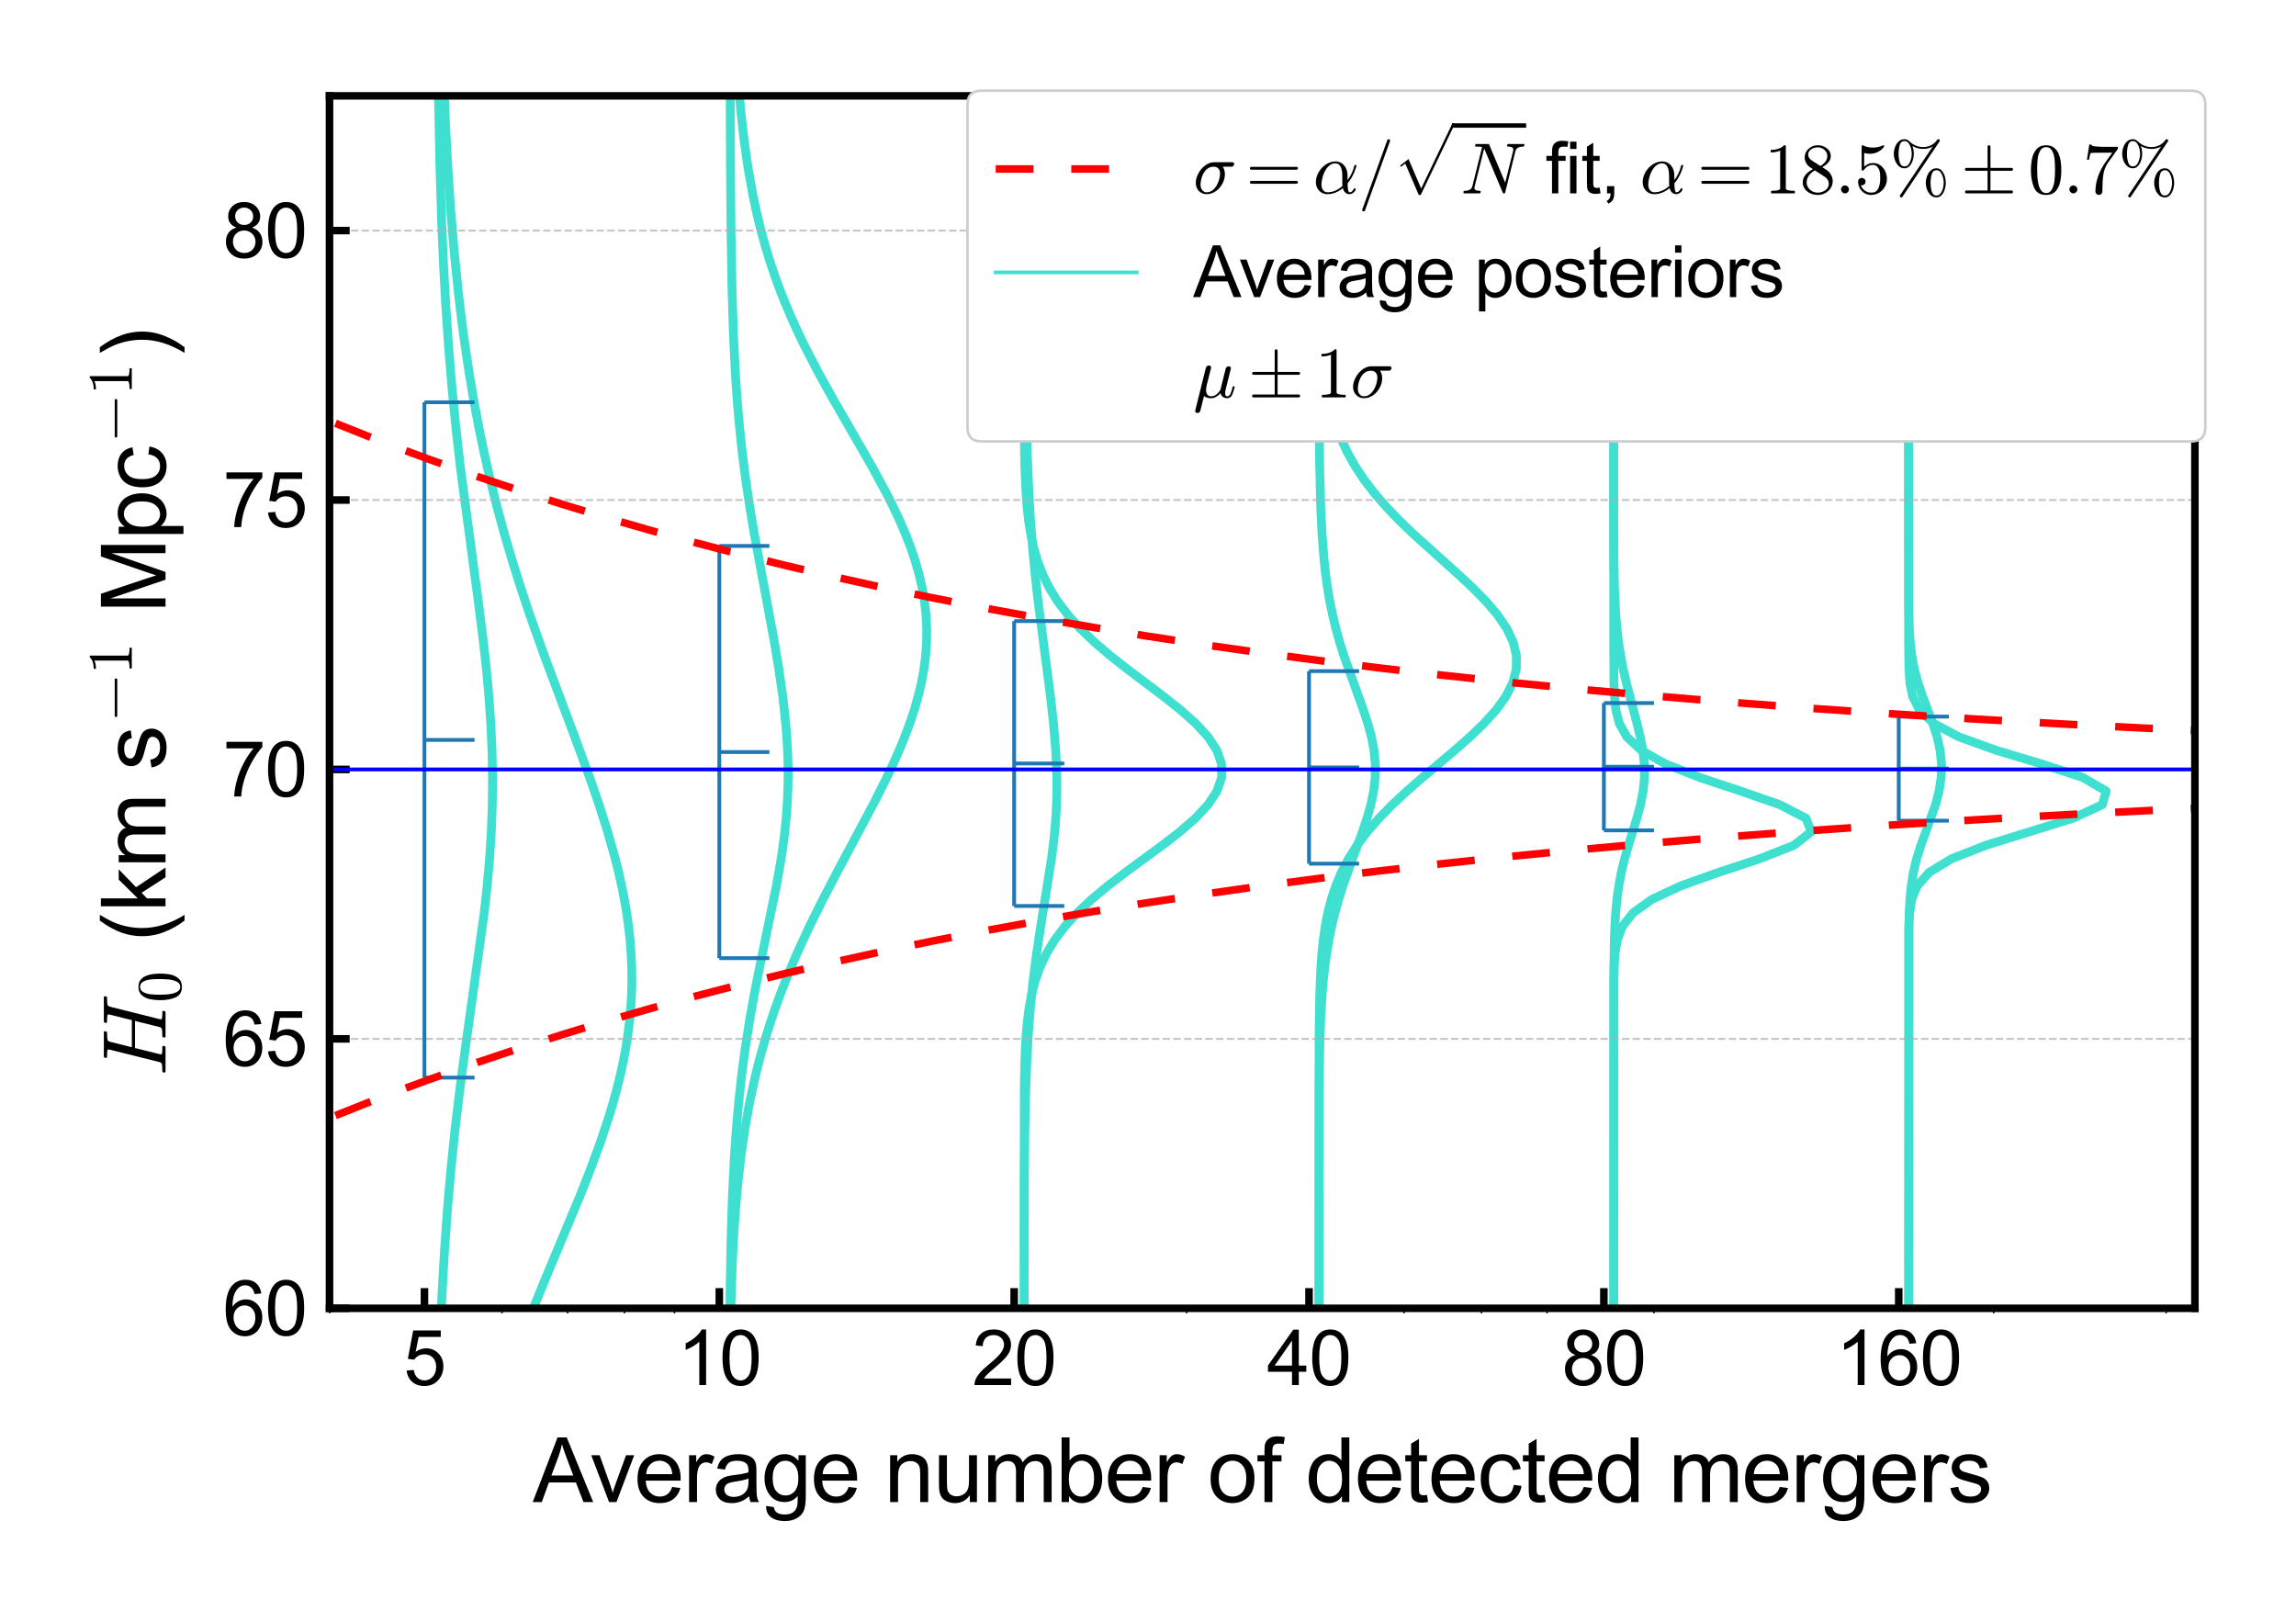 <?xml version="1.0" encoding="utf-8" standalone="no"?>
<!DOCTYPE svg PUBLIC "-//W3C//DTD SVG 1.1//EN"
  "http://www.w3.org/Graphics/SVG/1.1/DTD/svg11.dtd">
<svg xmlns:xlink="http://www.w3.org/1999/xlink" width="911.477pt" height="639.613pt" viewBox="0 0 911.477 639.613" xmlns="http://www.w3.org/2000/svg" version="1.1">
 <defs>
  <style type="text/css">*{stroke-linejoin: round; stroke-linecap: butt}</style>
 </defs>
 <g id="figure_1">
  <g id="patch_1">
   <path d="M 0 639.613 
L 911.477 639.613 
L 911.477 0 
L 0 0 
z
" style="fill: #ffffff"/>
  </g>
  <g id="axes_1">
   <g id="patch_2">
    <path d="M 130.816 519.332 
L 871.346 519.332 
L 871.346 38.052 
L 130.816 38.052 
z
" style="fill: #ffffff"/>
   </g>
   <g id="axes_2">
    <g id="patch_3">
     <path d="M 168.498 519.332 
L 254.763 519.332 
L 254.763 38.052 
L 168.498 38.052 
z
" style="fill: #ffffff"/>
    </g>
    <g id="matplotlib.axis_1"/>
    <g id="matplotlib.axis_2"/>
    <g id="line2d_1">
     <path d="M 179.675 640.613 
L 180.931 631.119 
L 182.573 620.371 
L 184.462 609.622 
L 186.619 598.873 
L 189.063 588.124 
L 191.808 577.375 
L 194.859 566.626 
L 198.217 555.878 
L 201.87 545.129 
L 205.797 534.38 
L 209.963 523.631 
L 216.546 507.508 
L 230.026 475.261 
L 234.279 464.512 
L 238.243 453.764 
L 241.813 443.015 
L 243.421 437.64 
L 244.893 432.266 
L 246.222 426.892 
L 247.396 421.517 
L 248.409 416.143 
L 249.252 410.768 
L 249.92 405.394 
L 250.41 400.019 
L 250.717 394.645 
L 250.842 389.271 
L 250.784 383.896 
L 250.545 378.522 
L 250.128 373.147 
L 249.539 367.773 
L 248.783 362.398 
L 247.868 357.024 
L 246.802 351.65 
L 245.595 346.275 
L 244.256 340.901 
L 241.228 330.152 
L 237.809 319.403 
L 234.095 308.654 
L 228.174 292.531 
L 216.087 260.285 
L 210.36 244.161 
L 206.764 233.412 
L 203.378 222.664 
L 200.219 211.915 
L 197.296 201.166 
L 194.612 190.417 
L 192.164 179.668 
L 189.944 168.919 
L 187.943 158.171 
L 186.147 147.422 
L 184.543 136.673 
L 183.116 125.924 
L 181.851 115.175 
L 180.228 99.052 
L 178.892 82.929 
L 177.803 66.805 
L 176.925 50.682 
L 176.026 29.185 
L 175.385 7.687 
L 175.189 -1 
L 175.189 -1 
" clip-path="url(#p04817483a6)" style="fill: none; stroke: #40e0d0; stroke-width: 3.5; stroke-linecap: square"/>
    </g>
    <g id="line2d_2">
     <path d="M 172.741 640.613 
L 173.131 598.873 
L 173.561 572.001 
L 174.072 550.503 
L 174.797 529.005 
L 175.523 512.882 
L 176.441 496.759 
L 177.583 480.636 
L 178.976 464.512 
L 180.638 448.389 
L 182.568 432.266 
L 184.73 416.143 
L 192.223 362.398 
L 193.403 351.65 
L 194.354 340.901 
L 195.039 330.152 
L 195.434 319.403 
L 195.528 308.654 
L 195.324 297.905 
L 194.836 287.157 
L 194.084 276.408 
L 193.099 265.659 
L 191.919 254.91 
L 189.881 238.787 
L 182.71 185.043 
L 180.901 168.919 
L 179.336 152.796 
L 178.014 136.673 
L 176.922 120.55 
L 176.04 104.426 
L 175.345 88.303 
L 174.66 66.805 
L 174.093 39.933 
L 173.67 7.687 
L 173.585 -1 
L 173.585 -1 
" clip-path="url(#p04817483a6)" style="fill: none; stroke: #40e0d0; stroke-width: 3.5; stroke-linecap: square"/>
    </g>
   </g>
   <g id="axes_3">
    <g id="patch_4">
     <path d="M 285.552 519.332 
L 371.816 519.332 
L 371.816 38.052 
L 285.552 38.052 
z
" style="fill: #ffffff"/>
    </g>
    <g id="matplotlib.axis_3"/>
    <g id="matplotlib.axis_4"/>
    <g id="line2d_3">
     <path d="M 289.476 640.613 
L 289.593 561.252 
L 289.843 534.38 
L 290.16 518.257 
L 290.696 502.133 
L 291.229 491.385 
L 291.945 480.636 
L 292.891 469.887 
L 294.113 459.138 
L 295.661 448.389 
L 297.584 437.64 
L 299.925 426.892 
L 301.266 421.517 
L 302.725 416.143 
L 304.305 410.768 
L 306.009 405.394 
L 307.837 400.019 
L 309.791 394.645 
L 311.868 389.271 
L 316.38 378.522 
L 321.333 367.773 
L 326.662 357.024 
L 332.269 346.275 
L 346.609 319.403 
L 352.019 308.654 
L 354.556 303.28 
L 356.944 297.905 
L 359.159 292.531 
L 361.174 287.157 
L 362.965 281.782 
L 364.51 276.408 
L 365.786 271.033 
L 366.777 265.659 
L 367.466 260.285 
L 367.842 254.91 
L 367.895 249.536 
L 367.623 244.161 
L 367.024 238.787 
L 366.103 233.412 
L 364.87 228.038 
L 363.337 222.664 
L 361.521 217.289 
L 359.444 211.915 
L 357.13 206.54 
L 354.605 201.166 
L 351.9 195.791 
L 346.074 185.043 
L 336.783 168.919 
L 330.582 158.171 
L 324.628 147.422 
L 319.088 136.673 
L 316.512 131.298 
L 314.079 125.924 
L 311.797 120.55 
L 309.669 115.175 
L 307.695 109.801 
L 305.875 104.426 
L 304.206 99.052 
L 302.682 93.678 
L 301.296 88.303 
L 300.042 82.929 
L 298.911 77.554 
L 296.982 66.805 
L 295.439 56.057 
L 294.212 45.308 
L 293.24 34.559 
L 292.471 23.81 
L 291.603 7.687 
L 291.247 -1 
L 291.247 -1 
" clip-path="url(#p64818a1946)" style="fill: none; stroke: #40e0d0; stroke-width: 3.5; stroke-linecap: square"/>
    </g>
    <g id="line2d_4">
     <path d="M 289.497 640.613 
L 289.634 539.754 
L 289.85 512.882 
L 290.237 491.385 
L 290.749 475.261 
L 291.55 459.138 
L 292.293 448.389 
L 293.24 437.64 
L 294.417 426.892 
L 295.842 416.143 
L 297.522 405.394 
L 299.443 394.645 
L 301.563 383.896 
L 308.217 351.65 
L 310.093 340.901 
L 310.884 335.526 
L 311.557 330.152 
L 312.099 324.778 
L 312.501 319.403 
L 312.758 314.029 
L 312.869 308.654 
L 312.834 303.28 
L 312.659 297.905 
L 312.352 292.531 
L 311.922 287.157 
L 310.738 276.408 
L 309.202 265.659 
L 307.408 254.91 
L 304.435 238.787 
L 299.434 211.915 
L 297.636 201.166 
L 296.036 190.417 
L 294.662 179.668 
L 293.522 168.919 
L 292.604 158.171 
L 291.885 147.422 
L 291.113 131.298 
L 290.615 115.175 
L 290.227 93.678 
L 289.991 66.805 
L 289.811 13.061 
L 289.779 -1 
L 289.779 -1 
" clip-path="url(#p64818a1946)" style="fill: none; stroke: #40e0d0; stroke-width: 3.5; stroke-linecap: square"/>
    </g>
   </g>
   <g id="axes_4">
    <g id="patch_5">
     <path d="M 402.605 519.332 
L 488.87 519.332 
L 488.87 38.052 
L 402.605 38.052 
z
" style="fill: #ffffff"/>
    </g>
    <g id="matplotlib.axis_5"/>
    <g id="matplotlib.axis_6"/>
    <g id="line2d_5">
     <path d="M 406.526 640.613 
L 406.637 432.266 
L 406.844 421.517 
L 407.047 416.143 
L 407.363 410.768 
L 407.841 405.394 
L 408.545 400.019 
L 409.555 394.645 
L 410.966 389.271 
L 412.884 383.896 
L 415.418 378.522 
L 418.671 373.147 
L 422.721 367.773 
L 427.612 362.398 
L 433.326 357.024 
L 439.777 351.65 
L 446.797 346.275 
L 461.465 335.526 
L 468.414 330.152 
L 474.586 324.778 
L 479.599 319.403 
L 483.131 314.029 
L 484.949 308.654 
L 484.935 303.28 
L 483.105 297.905 
L 479.596 292.531 
L 474.658 287.157 
L 468.618 281.782 
L 461.847 276.408 
L 447.6 265.659 
L 440.773 260.285 
L 434.474 254.91 
L 428.854 249.536 
L 423.997 244.161 
L 419.918 238.787 
L 416.587 233.412 
L 413.936 228.038 
L 411.879 222.664 
L 410.32 217.289 
L 409.166 211.915 
L 408.329 206.54 
L 407.736 201.166 
L 407.324 195.791 
L 406.856 185.043 
L 406.654 174.294 
L 406.542 152.796 
L 406.526 56.057 
L 406.526 -1 
L 406.526 -1 
" clip-path="url(#p27896c5b4c)" style="fill: none; stroke: #40e0d0; stroke-width: 3.5; stroke-linecap: square"/>
    </g>
    <g id="line2d_6">
     <path d="M 406.526 640.613 
L 406.626 469.887 
L 406.844 448.389 
L 407.214 432.266 
L 407.624 421.517 
L 408.217 410.768 
L 409.041 400.019 
L 410.135 389.271 
L 411.511 378.522 
L 413.135 367.773 
L 417.422 340.901 
L 418.116 335.526 
L 418.694 330.152 
L 419.135 324.778 
L 419.426 319.403 
L 419.562 314.029 
L 419.546 308.654 
L 419.388 303.28 
L 419.101 297.905 
L 418.212 287.157 
L 417.017 276.408 
L 414.924 260.285 
L 412.121 238.787 
L 410.915 228.038 
L 409.905 217.289 
L 409.095 206.54 
L 408.465 195.791 
L 407.781 179.668 
L 407.322 163.545 
L 406.936 142.047 
L 406.684 115.175 
L 406.553 72.18 
L 406.529 -1 
L 406.529 -1 
" clip-path="url(#p27896c5b4c)" style="fill: none; stroke: #40e0d0; stroke-width: 3.5; stroke-linecap: square"/>
    </g>
   </g>
   <g id="axes_5">
    <g id="patch_6">
     <path d="M 519.659 519.332 
L 605.923 519.332 
L 605.923 38.052 
L 519.659 38.052 
z
" style="fill: #ffffff"/>
    </g>
    <g id="matplotlib.axis_7"/>
    <g id="matplotlib.axis_8"/>
    <g id="line2d_7">
     <path d="M 523.58 640.613 
L 523.663 410.768 
L 523.919 394.645 
L 524.374 383.896 
L 524.765 378.522 
L 525.316 373.147 
L 526.078 367.773 
L 527.112 362.398 
L 528.483 357.024 
L 530.264 351.65 
L 532.527 346.275 
L 535.338 340.901 
L 538.75 335.526 
L 542.794 330.152 
L 547.471 324.778 
L 552.742 319.403 
L 558.525 314.029 
L 564.689 308.654 
L 577.418 297.905 
L 583.526 292.531 
L 589.127 287.157 
L 593.971 281.782 
L 597.834 276.408 
L 600.532 271.033 
L 601.941 265.659 
L 602.002 260.285 
L 600.728 254.91 
L 598.2 249.536 
L 594.557 244.161 
L 589.986 238.787 
L 584.706 233.412 
L 578.948 228.038 
L 561.022 211.915 
L 555.446 206.54 
L 550.292 201.166 
L 545.637 195.791 
L 541.524 190.417 
L 537.963 185.043 
L 534.94 179.668 
L 532.422 174.294 
L 530.363 168.919 
L 528.708 163.545 
L 527.401 158.171 
L 526.386 152.796 
L 525.612 147.422 
L 525.03 142.047 
L 524.6 136.673 
L 524.064 125.924 
L 523.797 115.175 
L 523.638 99.052 
L 523.582 61.431 
L 523.58 -1 
L 523.58 -1 
" clip-path="url(#pd2fe4e1a9d)" style="fill: none; stroke: #40e0d0; stroke-width: 3.5; stroke-linecap: square"/>
    </g>
    <g id="line2d_8">
     <path d="M 523.58 640.613 
L 523.68 432.266 
L 523.909 416.143 
L 524.25 405.394 
L 524.864 394.645 
L 525.319 389.271 
L 525.903 383.896 
L 526.637 378.522 
L 527.543 373.147 
L 528.638 367.773 
L 529.933 362.398 
L 531.429 357.024 
L 533.115 351.65 
L 536.923 340.901 
L 540.892 330.152 
L 542.694 324.778 
L 544.213 319.403 
L 545.327 314.029 
L 545.938 308.654 
L 545.989 303.28 
L 545.474 297.905 
L 544.442 292.531 
L 542.987 287.157 
L 541.228 281.782 
L 533.512 260.285 
L 531.829 254.91 
L 530.333 249.536 
L 529.033 244.161 
L 527.929 238.787 
L 527.011 233.412 
L 526.263 228.038 
L 525.664 222.664 
L 524.821 211.915 
L 524.309 201.166 
L 523.896 185.043 
L 523.668 163.545 
L 523.585 125.924 
L 523.58 -1 
L 523.58 -1 
" clip-path="url(#pd2fe4e1a9d)" style="fill: none; stroke: #40e0d0; stroke-width: 3.5; stroke-linecap: square"/>
    </g>
   </g>
   <g id="axes_6">
    <g id="patch_7">
     <path d="M 636.712 519.332 
L 722.977 519.332 
L 722.977 38.052 
L 636.712 38.052 
z
" style="fill: #ffffff"/>
    </g>
    <g id="matplotlib.axis_9"/>
    <g id="matplotlib.axis_10"/>
    <g id="line2d_9">
     <path d="M 640.633 640.613 
L 640.678 389.271 
L 640.791 383.896 
L 641.127 378.522 
L 642.013 373.147 
L 644.072 367.773 
L 648.274 362.398 
L 655.752 357.024 
L 667.248 351.65 
L 682.291 346.275 
L 698.565 340.901 
L 712.175 335.526 
L 719.055 330.152 
L 716.911 324.778 
L 706.449 319.403 
L 691.003 314.029 
L 674.822 308.654 
L 661.216 303.28 
L 651.626 297.905 
L 645.842 292.531 
L 642.824 287.157 
L 641.452 281.782 
L 640.905 276.408 
L 640.713 271.033 
L 640.634 254.91 
L 640.633 -1 
L 640.633 -1 
" clip-path="url(#p705e7dbaef)" style="fill: none; stroke: #40e0d0; stroke-width: 3.5; stroke-linecap: square"/>
    </g>
    <g id="line2d_10">
     <path d="M 640.633 640.613 
L 640.704 383.896 
L 640.88 373.147 
L 641.075 367.773 
L 641.396 362.398 
L 641.897 357.024 
L 642.635 351.65 
L 643.651 346.275 
L 644.95 340.901 
L 646.488 335.526 
L 649.813 324.778 
L 651.253 319.403 
L 652.303 314.029 
L 652.828 308.654 
L 652.776 303.28 
L 652.184 297.905 
L 651.165 292.531 
L 649.865 287.157 
L 645.623 271.033 
L 644.404 265.659 
L 643.37 260.285 
L 642.538 254.91 
L 641.902 249.536 
L 641.441 244.161 
L 640.917 233.412 
L 640.714 222.664 
L 640.637 201.166 
L 640.633 -1 
L 640.633 -1 
" clip-path="url(#p705e7dbaef)" style="fill: none; stroke: #40e0d0; stroke-width: 3.5; stroke-linecap: square"/>
    </g>
   </g>
   <g id="axes_7">
    <g id="patch_8">
     <path d="M 753.766 519.332 
L 840.03 519.332 
L 840.03 38.052 
L 753.766 38.052 
z
" style="fill: #ffffff"/>
    </g>
    <g id="matplotlib.axis_11"/>
    <g id="matplotlib.axis_12"/>
    <g id="line2d_11">
     <path d="M 757.687 640.613 
L 757.797 367.773 
L 758.083 362.398 
L 758.936 357.024 
L 761.114 351.65 
L 765.877 346.275 
L 774.706 340.901 
L 788.405 335.526 
L 823.043 324.778 
L 834.613 319.403 
L 836.109 314.029 
L 826.906 308.654 
L 810.572 303.28 
L 792.659 297.905 
L 777.706 292.531 
L 767.608 287.157 
L 761.945 281.782 
L 759.271 276.408 
L 758.198 271.033 
L 757.83 265.659 
L 757.694 254.91 
L 757.687 152.796 
L 757.687 -1 
L 757.687 -1 
" clip-path="url(#p8c42563852)" style="fill: none; stroke: #40e0d0; stroke-width: 3.5; stroke-linecap: square"/>
    </g>
    <g id="line2d_12">
     <path d="M 757.687 640.613 
L 757.796 367.773 
L 757.938 362.398 
L 758.222 357.024 
L 758.742 351.65 
L 759.603 346.275 
L 760.884 340.901 
L 762.577 335.526 
L 768.4 319.403 
L 769.786 314.029 
L 770.598 308.654 
L 770.752 303.28 
L 770.21 297.905 
L 769.01 292.531 
L 767.288 287.157 
L 763.236 276.408 
L 761.417 271.033 
L 759.975 265.659 
L 758.957 260.285 
L 758.322 254.91 
L 757.97 249.536 
L 757.727 238.787 
L 757.687 211.915 
L 757.687 -1 
L 757.687 -1 
" clip-path="url(#p8c42563852)" style="fill: none; stroke: #40e0d0; stroke-width: 3.5; stroke-linecap: square"/>
    </g>
   </g>
   <g id="matplotlib.axis_13">
    <g id="xtick_1">
     <g id="line2d_13">
      <defs>
       <path id="me0e21f1a70" d="M 0 0 
L 0 -8 
" style="stroke: #000000; stroke-width: 3"/>
      </defs>
      <g>
       <use xlink:href="#me0e21f1a70" x="168.498" y="519.332" style="stroke: #000000; stroke-width: 3"/>
      </g>
     </g>
     <g id="text_1">
      <!-- 5 -->
      <g transform="translate(160.157 549.805) scale(0.3 -0.3)">
       <defs>
        <path id="ArialMT-35" d="M 266 1200 
L 856 1250 
Q 922 819 1161 601 
Q 1400 384 1738 384 
Q 2144 384 2425 690 
Q 2706 997 2706 1503 
Q 2706 1984 2436 2262 
Q 2166 2541 1728 2541 
Q 1456 2541 1237 2417 
Q 1019 2294 894 2097 
L 366 2166 
L 809 4519 
L 3088 4519 
L 3088 3981 
L 1259 3981 
L 1013 2750 
Q 1425 3038 1878 3038 
Q 2478 3038 2890 2622 
Q 3303 2206 3303 1553 
Q 3303 931 2941 478 
Q 2500 -78 1738 -78 
Q 1113 -78 717 272 
Q 322 622 266 1200 
z
" transform="scale(0.016)"/>
       </defs>
       <use xlink:href="#ArialMT-35"/>
      </g>
     </g>
    </g>
    <g id="xtick_2">
     <g id="line2d_14">
      <g>
       <use xlink:href="#me0e21f1a70" x="285.552" y="519.332" style="stroke: #000000; stroke-width: 3"/>
      </g>
     </g>
     <g id="text_2">
      <!-- 10 -->
      <g transform="translate(268.869 549.805) scale(0.3 -0.3)">
       <defs>
        <path id="ArialMT-31" d="M 2384 0 
L 1822 0 
L 1822 3584 
Q 1619 3391 1289 3197 
Q 959 3003 697 2906 
L 697 3450 
Q 1169 3672 1522 3987 
Q 1875 4303 2022 4600 
L 2384 4600 
L 2384 0 
z
" transform="scale(0.016)"/>
        <path id="ArialMT-30" d="M 266 2259 
Q 266 3072 433 3567 
Q 600 4063 929 4331 
Q 1259 4600 1759 4600 
Q 2128 4600 2406 4451 
Q 2684 4303 2865 4023 
Q 3047 3744 3150 3342 
Q 3253 2941 3253 2259 
Q 3253 1453 3087 958 
Q 2922 463 2592 192 
Q 2263 -78 1759 -78 
Q 1097 -78 719 397 
Q 266 969 266 2259 
z
M 844 2259 
Q 844 1131 1108 757 
Q 1372 384 1759 384 
Q 2147 384 2411 759 
Q 2675 1134 2675 2259 
Q 2675 3391 2411 3762 
Q 2147 4134 1753 4134 
Q 1366 4134 1134 3806 
Q 844 3388 844 2259 
z
" transform="scale(0.016)"/>
       </defs>
       <use xlink:href="#ArialMT-31"/>
       <use xlink:href="#ArialMT-30" x="55.615"/>
      </g>
     </g>
    </g>
    <g id="xtick_3">
     <g id="line2d_15">
      <g>
       <use xlink:href="#me0e21f1a70" x="402.605" y="519.332" style="stroke: #000000; stroke-width: 3"/>
      </g>
     </g>
     <g id="text_3">
      <!-- 20 -->
      <g transform="translate(385.923 549.805) scale(0.3 -0.3)">
       <defs>
        <path id="ArialMT-32" d="M 3222 541 
L 3222 0 
L 194 0 
Q 188 203 259 391 
Q 375 700 629 1000 
Q 884 1300 1366 1694 
Q 2113 2306 2375 2664 
Q 2638 3022 2638 3341 
Q 2638 3675 2398 3904 
Q 2159 4134 1775 4134 
Q 1369 4134 1125 3890 
Q 881 3647 878 3216 
L 300 3275 
Q 359 3922 746 4261 
Q 1134 4600 1788 4600 
Q 2447 4600 2831 4234 
Q 3216 3869 3216 3328 
Q 3216 3053 3103 2787 
Q 2991 2522 2730 2228 
Q 2469 1934 1863 1422 
Q 1356 997 1212 845 
Q 1069 694 975 541 
L 3222 541 
z
" transform="scale(0.016)"/>
       </defs>
       <use xlink:href="#ArialMT-32"/>
       <use xlink:href="#ArialMT-30" x="55.615"/>
      </g>
     </g>
    </g>
    <g id="xtick_4">
     <g id="line2d_16">
      <g>
       <use xlink:href="#me0e21f1a70" x="519.659" y="519.332" style="stroke: #000000; stroke-width: 3"/>
      </g>
     </g>
     <g id="text_4">
      <!-- 40 -->
      <g transform="translate(502.976 549.805) scale(0.3 -0.3)">
       <defs>
        <path id="ArialMT-34" d="M 2069 0 
L 2069 1097 
L 81 1097 
L 81 1613 
L 2172 4581 
L 2631 4581 
L 2631 1613 
L 3250 1613 
L 3250 1097 
L 2631 1097 
L 2631 0 
L 2069 0 
z
M 2069 1613 
L 2069 3678 
L 634 1613 
L 2069 1613 
z
" transform="scale(0.016)"/>
       </defs>
       <use xlink:href="#ArialMT-34"/>
       <use xlink:href="#ArialMT-30" x="55.615"/>
      </g>
     </g>
    </g>
    <g id="xtick_5">
     <g id="line2d_17">
      <g>
       <use xlink:href="#me0e21f1a70" x="636.712" y="519.332" style="stroke: #000000; stroke-width: 3"/>
      </g>
     </g>
     <g id="text_5">
      <!-- 80 -->
      <g transform="translate(620.029 549.805) scale(0.3 -0.3)">
       <defs>
        <path id="ArialMT-38" d="M 1131 2484 
Q 781 2613 612 2850 
Q 444 3088 444 3419 
Q 444 3919 803 4259 
Q 1163 4600 1759 4600 
Q 2359 4600 2725 4251 
Q 3091 3903 3091 3403 
Q 3091 3084 2923 2848 
Q 2756 2613 2416 2484 
Q 2838 2347 3058 2040 
Q 3278 1734 3278 1309 
Q 3278 722 2862 322 
Q 2447 -78 1769 -78 
Q 1091 -78 675 323 
Q 259 725 259 1325 
Q 259 1772 486 2073 
Q 713 2375 1131 2484 
z
M 1019 3438 
Q 1019 3113 1228 2906 
Q 1438 2700 1772 2700 
Q 2097 2700 2305 2904 
Q 2513 3109 2513 3406 
Q 2513 3716 2298 3927 
Q 2084 4138 1766 4138 
Q 1444 4138 1231 3931 
Q 1019 3725 1019 3438 
z
M 838 1322 
Q 838 1081 952 856 
Q 1066 631 1291 507 
Q 1516 384 1775 384 
Q 2178 384 2440 643 
Q 2703 903 2703 1303 
Q 2703 1709 2433 1975 
Q 2163 2241 1756 2241 
Q 1359 2241 1098 1978 
Q 838 1716 838 1322 
z
" transform="scale(0.016)"/>
       </defs>
       <use xlink:href="#ArialMT-38"/>
       <use xlink:href="#ArialMT-30" x="55.615"/>
      </g>
     </g>
    </g>
    <g id="xtick_6">
     <g id="line2d_18">
      <g>
       <use xlink:href="#me0e21f1a70" x="753.766" y="519.332" style="stroke: #000000; stroke-width: 3"/>
      </g>
     </g>
     <g id="text_6">
      <!-- 160 -->
      <g transform="translate(728.741 549.805) scale(0.3 -0.3)">
       <defs>
        <path id="ArialMT-36" d="M 3184 3459 
L 2625 3416 
Q 2550 3747 2413 3897 
Q 2184 4138 1850 4138 
Q 1581 4138 1378 3988 
Q 1113 3794 959 3422 
Q 806 3050 800 2363 
Q 1003 2672 1297 2822 
Q 1591 2972 1913 2972 
Q 2475 2972 2870 2558 
Q 3266 2144 3266 1488 
Q 3266 1056 3080 686 
Q 2894 316 2569 119 
Q 2244 -78 1831 -78 
Q 1128 -78 684 439 
Q 241 956 241 2144 
Q 241 3472 731 4075 
Q 1159 4600 1884 4600 
Q 2425 4600 2770 4297 
Q 3116 3994 3184 3459 
z
M 888 1484 
Q 888 1194 1011 928 
Q 1134 663 1356 523 
Q 1578 384 1822 384 
Q 2178 384 2434 671 
Q 2691 959 2691 1453 
Q 2691 1928 2437 2201 
Q 2184 2475 1800 2475 
Q 1419 2475 1153 2201 
Q 888 1928 888 1484 
z
" transform="scale(0.016)"/>
       </defs>
       <use xlink:href="#ArialMT-31"/>
       <use xlink:href="#ArialMT-36" x="55.615"/>
       <use xlink:href="#ArialMT-30" x="111.23"/>
      </g>
     </g>
    </g>
    <g id="xtick_7">
     <g id="line2d_19">
      <defs>
       <path id="m77619923be" d="M 0 0 
L 0 2 
" style="stroke: #000000; stroke-width: 0.6"/>
      </defs>
      <g>
       <use xlink:href="#m77619923be" x="130.816" y="519.332" style="stroke: #000000; stroke-width: 0.6"/>
      </g>
     </g>
    </g>
    <g id="xtick_8">
     <g id="line2d_20">
      <g>
       <use xlink:href="#m77619923be" x="199.288" y="519.332" style="stroke: #000000; stroke-width: 0.6"/>
      </g>
     </g>
    </g>
    <g id="xtick_9">
     <g id="line2d_21">
      <g>
       <use xlink:href="#m77619923be" x="225.319" y="519.332" style="stroke: #000000; stroke-width: 0.6"/>
      </g>
     </g>
    </g>
    <g id="xtick_10">
     <g id="line2d_22">
      <g>
       <use xlink:href="#m77619923be" x="247.869" y="519.332" style="stroke: #000000; stroke-width: 0.6"/>
      </g>
     </g>
    </g>
    <g id="xtick_11">
     <g id="line2d_23">
      <g>
       <use xlink:href="#m77619923be" x="267.759" y="519.332" style="stroke: #000000; stroke-width: 0.6"/>
      </g>
     </g>
    </g>
    <g id="xtick_12">
     <g id="line2d_24">
      <g>
       <use xlink:href="#m77619923be" x="471.077" y="519.332" style="stroke: #000000; stroke-width: 0.6"/>
      </g>
     </g>
    </g>
    <g id="xtick_13">
     <g id="line2d_25">
      <g>
       <use xlink:href="#m77619923be" x="557.342" y="519.332" style="stroke: #000000; stroke-width: 0.6"/>
      </g>
     </g>
    </g>
    <g id="xtick_14">
     <g id="line2d_26">
      <g>
       <use xlink:href="#m77619923be" x="588.131" y="519.332" style="stroke: #000000; stroke-width: 0.6"/>
      </g>
     </g>
    </g>
    <g id="xtick_15">
     <g id="line2d_27">
      <g>
       <use xlink:href="#m77619923be" x="614.162" y="519.332" style="stroke: #000000; stroke-width: 0.6"/>
      </g>
     </g>
    </g>
    <g id="xtick_16">
     <g id="line2d_28">
      <g>
       <use xlink:href="#m77619923be" x="656.603" y="519.332" style="stroke: #000000; stroke-width: 0.6"/>
      </g>
     </g>
    </g>
    <g id="xtick_17">
     <g id="line2d_29">
      <g>
       <use xlink:href="#m77619923be" x="791.448" y="519.332" style="stroke: #000000; stroke-width: 0.6"/>
      </g>
     </g>
    </g>
    <g id="xtick_18">
     <g id="line2d_30">
      <g>
       <use xlink:href="#m77619923be" x="859.92" y="519.332" style="stroke: #000000; stroke-width: 0.6"/>
      </g>
     </g>
    </g>
    <g id="text_7">
     <!-- Average number of detected mergers -->
     <g transform="translate(211.532 596.246) scale(0.35 -0.35)">
      <defs>
       <path id="ArialMT-41" d="M -9 0 
L 1750 4581 
L 2403 4581 
L 4278 0 
L 3588 0 
L 3053 1388 
L 1138 1388 
L 634 0 
L -9 0 
z
M 1313 1881 
L 2866 1881 
L 2388 3150 
Q 2169 3728 2063 4100 
Q 1975 3659 1816 3225 
L 1313 1881 
z
" transform="scale(0.016)"/>
       <path id="ArialMT-76" d="M 1344 0 
L 81 3319 
L 675 3319 
L 1388 1331 
Q 1503 1009 1600 663 
Q 1675 925 1809 1294 
L 2547 3319 
L 3125 3319 
L 1869 0 
L 1344 0 
z
" transform="scale(0.016)"/>
       <path id="ArialMT-65" d="M 2694 1069 
L 3275 997 
Q 3138 488 2766 206 
Q 2394 -75 1816 -75 
Q 1088 -75 661 373 
Q 234 822 234 1631 
Q 234 2469 665 2931 
Q 1097 3394 1784 3394 
Q 2450 3394 2872 2941 
Q 3294 2488 3294 1666 
Q 3294 1616 3291 1516 
L 816 1516 
Q 847 969 1125 678 
Q 1403 388 1819 388 
Q 2128 388 2347 550 
Q 2566 713 2694 1069 
z
M 847 1978 
L 2700 1978 
Q 2663 2397 2488 2606 
Q 2219 2931 1791 2931 
Q 1403 2931 1139 2672 
Q 875 2413 847 1978 
z
" transform="scale(0.016)"/>
       <path id="ArialMT-72" d="M 416 0 
L 416 3319 
L 922 3319 
L 922 2816 
Q 1116 3169 1280 3281 
Q 1444 3394 1641 3394 
Q 1925 3394 2219 3213 
L 2025 2691 
Q 1819 2813 1613 2813 
Q 1428 2813 1281 2702 
Q 1134 2591 1072 2394 
Q 978 2094 978 1738 
L 978 0 
L 416 0 
z
" transform="scale(0.016)"/>
       <path id="ArialMT-61" d="M 2588 409 
Q 2275 144 1986 34 
Q 1697 -75 1366 -75 
Q 819 -75 525 192 
Q 231 459 231 875 
Q 231 1119 342 1320 
Q 453 1522 633 1644 
Q 813 1766 1038 1828 
Q 1203 1872 1538 1913 
Q 2219 1994 2541 2106 
Q 2544 2222 2544 2253 
Q 2544 2597 2384 2738 
Q 2169 2928 1744 2928 
Q 1347 2928 1158 2789 
Q 969 2650 878 2297 
L 328 2372 
Q 403 2725 575 2942 
Q 747 3159 1072 3276 
Q 1397 3394 1825 3394 
Q 2250 3394 2515 3294 
Q 2781 3194 2906 3042 
Q 3031 2891 3081 2659 
Q 3109 2516 3109 2141 
L 3109 1391 
Q 3109 606 3145 398 
Q 3181 191 3288 0 
L 2700 0 
Q 2613 175 2588 409 
z
M 2541 1666 
Q 2234 1541 1622 1453 
Q 1275 1403 1131 1340 
Q 988 1278 909 1158 
Q 831 1038 831 891 
Q 831 666 1001 516 
Q 1172 366 1500 366 
Q 1825 366 2078 508 
Q 2331 650 2450 897 
Q 2541 1088 2541 1459 
L 2541 1666 
z
" transform="scale(0.016)"/>
       <path id="ArialMT-67" d="M 319 -275 
L 866 -356 
Q 900 -609 1056 -725 
Q 1266 -881 1628 -881 
Q 2019 -881 2231 -725 
Q 2444 -569 2519 -288 
Q 2563 -116 2559 434 
Q 2191 0 1641 0 
Q 956 0 581 494 
Q 206 988 206 1678 
Q 206 2153 378 2554 
Q 550 2956 876 3175 
Q 1203 3394 1644 3394 
Q 2231 3394 2613 2919 
L 2613 3319 
L 3131 3319 
L 3131 450 
Q 3131 -325 2973 -648 
Q 2816 -972 2473 -1159 
Q 2131 -1347 1631 -1347 
Q 1038 -1347 672 -1080 
Q 306 -813 319 -275 
z
M 784 1719 
Q 784 1066 1043 766 
Q 1303 466 1694 466 
Q 2081 466 2343 764 
Q 2606 1063 2606 1700 
Q 2606 2309 2336 2618 
Q 2066 2928 1684 2928 
Q 1309 2928 1046 2623 
Q 784 2319 784 1719 
z
" transform="scale(0.016)"/>
       <path id="ArialMT-20" transform="scale(0.016)"/>
       <path id="ArialMT-6e" d="M 422 0 
L 422 3319 
L 928 3319 
L 928 2847 
Q 1294 3394 1984 3394 
Q 2284 3394 2536 3286 
Q 2788 3178 2913 3003 
Q 3038 2828 3088 2588 
Q 3119 2431 3119 2041 
L 3119 0 
L 2556 0 
L 2556 2019 
Q 2556 2363 2490 2533 
Q 2425 2703 2258 2804 
Q 2091 2906 1866 2906 
Q 1506 2906 1245 2678 
Q 984 2450 984 1813 
L 984 0 
L 422 0 
z
" transform="scale(0.016)"/>
       <path id="ArialMT-75" d="M 2597 0 
L 2597 488 
Q 2209 -75 1544 -75 
Q 1250 -75 995 37 
Q 741 150 617 320 
Q 494 491 444 738 
Q 409 903 409 1263 
L 409 3319 
L 972 3319 
L 972 1478 
Q 972 1038 1006 884 
Q 1059 663 1231 536 
Q 1403 409 1656 409 
Q 1909 409 2131 539 
Q 2353 669 2445 892 
Q 2538 1116 2538 1541 
L 2538 3319 
L 3100 3319 
L 3100 0 
L 2597 0 
z
" transform="scale(0.016)"/>
       <path id="ArialMT-6d" d="M 422 0 
L 422 3319 
L 925 3319 
L 925 2853 
Q 1081 3097 1340 3245 
Q 1600 3394 1931 3394 
Q 2300 3394 2536 3241 
Q 2772 3088 2869 2813 
Q 3263 3394 3894 3394 
Q 4388 3394 4653 3120 
Q 4919 2847 4919 2278 
L 4919 0 
L 4359 0 
L 4359 2091 
Q 4359 2428 4304 2576 
Q 4250 2725 4106 2815 
Q 3963 2906 3769 2906 
Q 3419 2906 3187 2673 
Q 2956 2441 2956 1928 
L 2956 0 
L 2394 0 
L 2394 2156 
Q 2394 2531 2256 2718 
Q 2119 2906 1806 2906 
Q 1569 2906 1367 2781 
Q 1166 2656 1075 2415 
Q 984 2175 984 1722 
L 984 0 
L 422 0 
z
" transform="scale(0.016)"/>
       <path id="ArialMT-62" d="M 941 0 
L 419 0 
L 419 4581 
L 981 4581 
L 981 2947 
Q 1338 3394 1891 3394 
Q 2197 3394 2470 3270 
Q 2744 3147 2920 2923 
Q 3097 2700 3197 2384 
Q 3297 2069 3297 1709 
Q 3297 856 2875 390 
Q 2453 -75 1863 -75 
Q 1275 -75 941 416 
L 941 0 
z
M 934 1684 
Q 934 1088 1097 822 
Q 1363 388 1816 388 
Q 2184 388 2453 708 
Q 2722 1028 2722 1663 
Q 2722 2313 2464 2622 
Q 2206 2931 1841 2931 
Q 1472 2931 1203 2611 
Q 934 2291 934 1684 
z
" transform="scale(0.016)"/>
       <path id="ArialMT-6f" d="M 213 1659 
Q 213 2581 725 3025 
Q 1153 3394 1769 3394 
Q 2453 3394 2887 2945 
Q 3322 2497 3322 1706 
Q 3322 1066 3130 698 
Q 2938 331 2570 128 
Q 2203 -75 1769 -75 
Q 1072 -75 642 372 
Q 213 819 213 1659 
z
M 791 1659 
Q 791 1022 1069 705 
Q 1347 388 1769 388 
Q 2188 388 2466 706 
Q 2744 1025 2744 1678 
Q 2744 2294 2464 2611 
Q 2184 2928 1769 2928 
Q 1347 2928 1069 2612 
Q 791 2297 791 1659 
z
" transform="scale(0.016)"/>
       <path id="ArialMT-66" d="M 556 0 
L 556 2881 
L 59 2881 
L 59 3319 
L 556 3319 
L 556 3672 
Q 556 4006 616 4169 
Q 697 4388 901 4523 
Q 1106 4659 1475 4659 
Q 1713 4659 2000 4603 
L 1916 4113 
Q 1741 4144 1584 4144 
Q 1328 4144 1222 4034 
Q 1116 3925 1116 3625 
L 1116 3319 
L 1763 3319 
L 1763 2881 
L 1116 2881 
L 1116 0 
L 556 0 
z
" transform="scale(0.016)"/>
       <path id="ArialMT-64" d="M 2575 0 
L 2575 419 
Q 2259 -75 1647 -75 
Q 1250 -75 917 144 
Q 584 363 401 755 
Q 219 1147 219 1656 
Q 219 2153 384 2558 
Q 550 2963 881 3178 
Q 1213 3394 1622 3394 
Q 1922 3394 2156 3267 
Q 2391 3141 2538 2938 
L 2538 4581 
L 3097 4581 
L 3097 0 
L 2575 0 
z
M 797 1656 
Q 797 1019 1065 703 
Q 1334 388 1700 388 
Q 2069 388 2326 689 
Q 2584 991 2584 1609 
Q 2584 2291 2321 2609 
Q 2059 2928 1675 2928 
Q 1300 2928 1048 2622 
Q 797 2316 797 1656 
z
" transform="scale(0.016)"/>
       <path id="ArialMT-74" d="M 1650 503 
L 1731 6 
Q 1494 -44 1306 -44 
Q 1000 -44 831 53 
Q 663 150 594 308 
Q 525 466 525 972 
L 525 2881 
L 113 2881 
L 113 3319 
L 525 3319 
L 525 4141 
L 1084 4478 
L 1084 3319 
L 1650 3319 
L 1650 2881 
L 1084 2881 
L 1084 941 
Q 1084 700 1114 631 
Q 1144 563 1211 522 
Q 1278 481 1403 481 
Q 1497 481 1650 503 
z
" transform="scale(0.016)"/>
       <path id="ArialMT-63" d="M 2588 1216 
L 3141 1144 
Q 3050 572 2676 248 
Q 2303 -75 1759 -75 
Q 1078 -75 664 370 
Q 250 816 250 1647 
Q 250 2184 428 2587 
Q 606 2991 970 3192 
Q 1334 3394 1763 3394 
Q 2303 3394 2647 3120 
Q 2991 2847 3088 2344 
L 2541 2259 
Q 2463 2594 2264 2762 
Q 2066 2931 1784 2931 
Q 1359 2931 1093 2626 
Q 828 2322 828 1663 
Q 828 994 1084 691 
Q 1341 388 1753 388 
Q 2084 388 2306 591 
Q 2528 794 2588 1216 
z
" transform="scale(0.016)"/>
       <path id="ArialMT-73" d="M 197 991 
L 753 1078 
Q 800 744 1014 566 
Q 1228 388 1613 388 
Q 2000 388 2187 545 
Q 2375 703 2375 916 
Q 2375 1106 2209 1216 
Q 2094 1291 1634 1406 
Q 1016 1563 777 1677 
Q 538 1791 414 1992 
Q 291 2194 291 2438 
Q 291 2659 392 2848 
Q 494 3038 669 3163 
Q 800 3259 1026 3326 
Q 1253 3394 1513 3394 
Q 1903 3394 2198 3281 
Q 2494 3169 2634 2976 
Q 2775 2784 2828 2463 
L 2278 2388 
Q 2241 2644 2061 2787 
Q 1881 2931 1553 2931 
Q 1166 2931 1000 2803 
Q 834 2675 834 2503 
Q 834 2394 903 2306 
Q 972 2216 1119 2156 
Q 1203 2125 1616 2013 
Q 2213 1853 2448 1751 
Q 2684 1650 2818 1456 
Q 2953 1263 2953 975 
Q 2953 694 2789 445 
Q 2625 197 2315 61 
Q 2006 -75 1616 -75 
Q 969 -75 630 194 
Q 291 463 197 991 
z
" transform="scale(0.016)"/>
      </defs>
      <use xlink:href="#ArialMT-41"/>
      <use xlink:href="#ArialMT-76" x="64.949"/>
      <use xlink:href="#ArialMT-65" x="114.949"/>
      <use xlink:href="#ArialMT-72" x="170.564"/>
      <use xlink:href="#ArialMT-61" x="203.865"/>
      <use xlink:href="#ArialMT-67" x="259.48"/>
      <use xlink:href="#ArialMT-65" x="315.096"/>
      <use xlink:href="#ArialMT-20" x="370.711"/>
      <use xlink:href="#ArialMT-6e" x="398.494"/>
      <use xlink:href="#ArialMT-75" x="454.109"/>
      <use xlink:href="#ArialMT-6d" x="509.725"/>
      <use xlink:href="#ArialMT-62" x="593.025"/>
      <use xlink:href="#ArialMT-65" x="648.641"/>
      <use xlink:href="#ArialMT-72" x="704.256"/>
      <use xlink:href="#ArialMT-20" x="737.557"/>
      <use xlink:href="#ArialMT-6f" x="765.34"/>
      <use xlink:href="#ArialMT-66" x="820.955"/>
      <use xlink:href="#ArialMT-20" x="848.738"/>
      <use xlink:href="#ArialMT-64" x="876.521"/>
      <use xlink:href="#ArialMT-65" x="932.137"/>
      <use xlink:href="#ArialMT-74" x="987.752"/>
      <use xlink:href="#ArialMT-65" x="1015.535"/>
      <use xlink:href="#ArialMT-63" x="1071.15"/>
      <use xlink:href="#ArialMT-74" x="1121.15"/>
      <use xlink:href="#ArialMT-65" x="1148.934"/>
      <use xlink:href="#ArialMT-64" x="1204.549"/>
      <use xlink:href="#ArialMT-20" x="1260.164"/>
      <use xlink:href="#ArialMT-6d" x="1287.947"/>
      <use xlink:href="#ArialMT-65" x="1371.248"/>
      <use xlink:href="#ArialMT-72" x="1426.863"/>
      <use xlink:href="#ArialMT-67" x="1460.164"/>
      <use xlink:href="#ArialMT-65" x="1515.779"/>
      <use xlink:href="#ArialMT-72" x="1571.395"/>
      <use xlink:href="#ArialMT-73" x="1604.695"/>
     </g>
    </g>
   </g>
   <g id="matplotlib.axis_14">
    <g id="ytick_1">
     <g id="line2d_31">
      <path d="M 130.816 519.332 
L 871.346 519.332 
" clip-path="url(#pcbe3260755)" style="fill: none; stroke-dasharray: 2.96,1.28; stroke-dashoffset: 0; stroke: #b0b0b0; stroke-opacity: 0.7; stroke-width: 0.8"/>
     </g>
     <g id="line2d_32">
      <defs>
       <path id="md3e94fef79" d="M 0 0 
L 8 0 
" style="stroke: #000000; stroke-width: 3"/>
      </defs>
      <g>
       <use xlink:href="#md3e94fef79" x="130.816" y="519.332" style="stroke: #000000; stroke-width: 3"/>
      </g>
     </g>
     <g id="text_8">
      <!-- 60 -->
      <g transform="translate(88.45 530.068) scale(0.3 -0.3)">
       <use xlink:href="#ArialMT-36"/>
       <use xlink:href="#ArialMT-30" x="55.615"/>
      </g>
     </g>
    </g>
    <g id="ytick_2">
     <g id="line2d_33">
      <path d="M 130.816 412.381 
L 871.346 412.381 
" clip-path="url(#pcbe3260755)" style="fill: none; stroke-dasharray: 2.96,1.28; stroke-dashoffset: 0; stroke: #b0b0b0; stroke-opacity: 0.7; stroke-width: 0.8"/>
     </g>
     <g id="line2d_34">
      <g>
       <use xlink:href="#md3e94fef79" x="130.816" y="412.381" style="stroke: #000000; stroke-width: 3"/>
      </g>
     </g>
     <g id="text_9">
      <!-- 65 -->
      <g transform="translate(88.45 423.117) scale(0.3 -0.3)">
       <use xlink:href="#ArialMT-36"/>
       <use xlink:href="#ArialMT-35" x="55.615"/>
      </g>
     </g>
    </g>
    <g id="ytick_3">
     <g id="line2d_35">
      <path d="M 130.816 305.43 
L 871.346 305.43 
" clip-path="url(#pcbe3260755)" style="fill: none; stroke-dasharray: 2.96,1.28; stroke-dashoffset: 0; stroke: #b0b0b0; stroke-opacity: 0.7; stroke-width: 0.8"/>
     </g>
     <g id="line2d_36">
      <g>
       <use xlink:href="#md3e94fef79" x="130.816" y="305.43" style="stroke: #000000; stroke-width: 3"/>
      </g>
     </g>
     <g id="text_10">
      <!-- 70 -->
      <g transform="translate(88.45 316.166) scale(0.3 -0.3)">
       <defs>
        <path id="ArialMT-37" d="M 303 3981 
L 303 4522 
L 3269 4522 
L 3269 4084 
Q 2831 3619 2401 2847 
Q 1972 2075 1738 1259 
Q 1569 684 1522 0 
L 944 0 
Q 953 541 1156 1306 
Q 1359 2072 1739 2783 
Q 2119 3494 2547 3981 
L 303 3981 
z
" transform="scale(0.016)"/>
       </defs>
       <use xlink:href="#ArialMT-37"/>
       <use xlink:href="#ArialMT-30" x="55.615"/>
      </g>
     </g>
    </g>
    <g id="ytick_4">
     <g id="line2d_37">
      <path d="M 130.816 198.479 
L 871.346 198.479 
" clip-path="url(#pcbe3260755)" style="fill: none; stroke-dasharray: 2.96,1.28; stroke-dashoffset: 0; stroke: #b0b0b0; stroke-opacity: 0.7; stroke-width: 0.8"/>
     </g>
     <g id="line2d_38">
      <g>
       <use xlink:href="#md3e94fef79" x="130.816" y="198.479" style="stroke: #000000; stroke-width: 3"/>
      </g>
     </g>
     <g id="text_11">
      <!-- 75 -->
      <g transform="translate(88.45 209.215) scale(0.3 -0.3)">
       <use xlink:href="#ArialMT-37"/>
       <use xlink:href="#ArialMT-35" x="55.615"/>
      </g>
     </g>
    </g>
    <g id="ytick_5">
     <g id="line2d_39">
      <path d="M 130.816 91.528 
L 871.346 91.528 
" clip-path="url(#pcbe3260755)" style="fill: none; stroke-dasharray: 2.96,1.28; stroke-dashoffset: 0; stroke: #b0b0b0; stroke-opacity: 0.7; stroke-width: 0.8"/>
     </g>
     <g id="line2d_40">
      <g>
       <use xlink:href="#md3e94fef79" x="130.816" y="91.528" style="stroke: #000000; stroke-width: 3"/>
      </g>
     </g>
     <g id="text_12">
      <!-- 80 -->
      <g transform="translate(88.45 102.264) scale(0.3 -0.3)">
       <use xlink:href="#ArialMT-38"/>
       <use xlink:href="#ArialMT-30" x="55.615"/>
      </g>
     </g>
    </g>
    <g id="text_13">
     <!-- $H_0$ (km s$^{-1}$ Mpc$^{-1}$) -->
     <g transform="translate(65.75 427.092) rotate(-90) scale(0.35 -0.35)">
      <defs>
       <path id="Cmmi10-48" d="M 300 0 
Q 238 0 238 84 
Q 241 100 250 139 
Q 259 178 276 201 
Q 294 225 319 225 
Q 709 225 863 269 
Q 947 297 984 441 
L 1863 3956 
Q 1875 4019 1875 4044 
Q 1875 4113 1797 4122 
Q 1678 4147 1338 4147 
Q 1275 4147 1275 4231 
Q 1297 4313 1309 4342 
Q 1322 4372 1381 4372 
L 3103 4372 
Q 3169 4372 3169 4288 
Q 3166 4272 3156 4234 
Q 3147 4197 3131 4172 
Q 3116 4147 3084 4147 
Q 2694 4147 2541 4103 
Q 2456 4072 2419 3928 
L 2034 2388 
L 3956 2388 
L 4347 3956 
Q 4359 4019 4359 4044 
Q 4359 4113 4281 4122 
Q 4159 4147 3822 4147 
Q 3756 4147 3756 4231 
Q 3778 4313 3790 4342 
Q 3803 4372 3866 4372 
L 5588 4372 
Q 5650 4372 5650 4288 
Q 5647 4272 5637 4233 
Q 5628 4194 5611 4170 
Q 5594 4147 5569 4147 
Q 5178 4147 5025 4103 
Q 4941 4075 4903 3928 
L 4025 416 
Q 4013 353 4013 325 
Q 4013 259 4091 250 
Q 4213 225 4550 225 
Q 4616 225 4616 141 
Q 4597 66 4578 33 
Q 4559 0 4506 0 
L 2784 0 
Q 2719 0 2719 84 
Q 2731 131 2737 153 
Q 2744 175 2761 200 
Q 2778 225 2803 225 
Q 3194 225 3347 269 
Q 3431 297 3469 441 
L 3897 2163 
L 1978 2163 
L 1544 416 
Q 1528 338 1528 325 
Q 1528 259 1606 250 
Q 1728 225 2069 225 
Q 2131 225 2131 141 
Q 2109 56 2095 28 
Q 2081 0 2022 0 
L 300 0 
z
" transform="scale(0.016)"/>
       <path id="Cmr10-30" d="M 1600 -141 
Q 816 -141 533 504 
Q 250 1150 250 2041 
Q 250 2597 351 3087 
Q 453 3578 754 3920 
Q 1056 4263 1600 4263 
Q 2022 4263 2290 4056 
Q 2559 3850 2700 3523 
Q 2841 3197 2892 2823 
Q 2944 2450 2944 2041 
Q 2944 1491 2842 1011 
Q 2741 531 2444 195 
Q 2147 -141 1600 -141 
z
M 1600 25 
Q 1956 25 2131 390 
Q 2306 756 2347 1200 
Q 2388 1644 2388 2144 
Q 2388 2625 2347 3031 
Q 2306 3438 2132 3767 
Q 1959 4097 1600 4097 
Q 1238 4097 1063 3765 
Q 888 3434 847 3029 
Q 806 2625 806 2144 
Q 806 1788 823 1472 
Q 841 1156 916 820 
Q 991 484 1158 254 
Q 1325 25 1600 25 
z
" transform="scale(0.016)"/>
       <path id="ArialMT-28" d="M 1497 -1347 
Q 1031 -759 709 28 
Q 388 816 388 1659 
Q 388 2403 628 3084 
Q 909 3875 1497 4659 
L 1900 4659 
Q 1522 4009 1400 3731 
Q 1209 3300 1100 2831 
Q 966 2247 966 1656 
Q 966 153 1900 -1347 
L 1497 -1347 
z
" transform="scale(0.016)"/>
       <path id="ArialMT-6b" d="M 425 0 
L 425 4581 
L 988 4581 
L 988 1969 
L 2319 3319 
L 3047 3319 
L 1778 2088 
L 3175 0 
L 2481 0 
L 1384 1697 
L 988 1316 
L 988 0 
L 425 0 
z
" transform="scale(0.016)"/>
       <path id="Cmsy10-a1" d="M 653 1472 
Q 600 1472 565 1512 
Q 531 1553 531 1600 
Q 531 1647 565 1687 
Q 600 1728 653 1728 
L 4325 1728 
Q 4375 1728 4408 1687 
Q 4441 1647 4441 1600 
Q 4441 1553 4408 1512 
Q 4375 1472 4325 1472 
L 653 1472 
z
" transform="scale(0.016)"/>
       <path id="Cmr10-31" d="M 594 0 
L 594 225 
Q 1394 225 1394 428 
L 1394 3788 
Q 1063 3628 556 3628 
L 556 3853 
Q 1341 3853 1741 4263 
L 1831 4263 
Q 1853 4263 1873 4245 
Q 1894 4228 1894 4206 
L 1894 428 
Q 1894 225 2694 225 
L 2694 0 
L 594 0 
z
" transform="scale(0.016)"/>
       <path id="ArialMT-4d" d="M 475 0 
L 475 4581 
L 1388 4581 
L 2472 1338 
Q 2622 884 2691 659 
Q 2769 909 2934 1394 
L 4031 4581 
L 4847 4581 
L 4847 0 
L 4263 0 
L 4263 3834 
L 2931 0 
L 2384 0 
L 1059 3900 
L 1059 0 
L 475 0 
z
" transform="scale(0.016)"/>
       <path id="ArialMT-70" d="M 422 -1272 
L 422 3319 
L 934 3319 
L 934 2888 
Q 1116 3141 1344 3267 
Q 1572 3394 1897 3394 
Q 2322 3394 2647 3175 
Q 2972 2956 3137 2557 
Q 3303 2159 3303 1684 
Q 3303 1175 3120 767 
Q 2938 359 2589 142 
Q 2241 -75 1856 -75 
Q 1575 -75 1351 44 
Q 1128 163 984 344 
L 984 -1272 
L 422 -1272 
z
M 931 1641 
Q 931 1000 1190 694 
Q 1450 388 1819 388 
Q 2194 388 2461 705 
Q 2728 1022 2728 1688 
Q 2728 2322 2467 2637 
Q 2206 2953 1844 2953 
Q 1484 2953 1207 2617 
Q 931 2281 931 1641 
z
" transform="scale(0.016)"/>
       <path id="ArialMT-29" d="M 791 -1347 
L 388 -1347 
Q 1322 153 1322 1656 
Q 1322 2244 1188 2822 
Q 1081 3291 891 3722 
Q 769 4003 388 4659 
L 791 4659 
Q 1378 3875 1659 3084 
Q 1900 2403 1900 1659 
Q 1900 816 1576 28 
Q 1253 -759 791 -1347 
z
" transform="scale(0.016)"/>
      </defs>
      <use xlink:href="#Cmmi10-48" transform="translate(0 0.109)"/>
      <use xlink:href="#Cmr10-30" transform="translate(83.105 -16.897) scale(0.7)"/>
      <use xlink:href="#ArialMT-20" transform="translate(124.483 0.109)"/>
      <use xlink:href="#ArialMT-28" transform="translate(152.266 0.109)"/>
      <use xlink:href="#ArialMT-6b" transform="translate(185.567 0.109)"/>
      <use xlink:href="#ArialMT-6d" transform="translate(235.567 0.109)"/>
      <use xlink:href="#ArialMT-20" transform="translate(318.868 0.109)"/>
      <use xlink:href="#ArialMT-73" transform="translate(346.651 0.109)"/>
      <use xlink:href="#Cmsy10-a1" transform="translate(401.115 38.373) scale(0.7)"/>
      <use xlink:href="#Cmr10-31" transform="translate(455.495 38.373) scale(0.7)"/>
      <use xlink:href="#ArialMT-20" transform="translate(496.872 0.109)"/>
      <use xlink:href="#ArialMT-4d" transform="translate(524.655 0.109)"/>
      <use xlink:href="#ArialMT-70" transform="translate(607.956 0.109)"/>
      <use xlink:href="#ArialMT-63" transform="translate(663.571 0.109)"/>
      <use xlink:href="#Cmsy10-a1" transform="translate(718.036 38.373) scale(0.7)"/>
      <use xlink:href="#Cmr10-31" transform="translate(772.415 38.373) scale(0.7)"/>
      <use xlink:href="#ArialMT-29" transform="translate(813.793 0.109)"/>
     </g>
    </g>
   </g>
   <g id="LineCollection_1">
    <path d="M 168.498 427.76 
L 168.498 159.677 
" clip-path="url(#pcbe3260755)" style="fill: none; stroke: #1f77b4; stroke-width: 1.5"/>
   </g>
   <g id="LineCollection_2">
    <path d="M 168.498 427.76 
L 188.389 427.76 
" clip-path="url(#pcbe3260755)" style="fill: none; stroke: #1f77b4; stroke-width: 1.5"/>
    <path d="M 168.498 293.719 
L 188.389 293.719 
" clip-path="url(#pcbe3260755)" style="fill: none; stroke: #1f77b4; stroke-width: 1.5"/>
    <path d="M 168.498 159.677 
L 188.389 159.677 
" clip-path="url(#pcbe3260755)" style="fill: none; stroke: #1f77b4; stroke-width: 1.5"/>
   </g>
   <g id="LineCollection_3">
    <path d="M 285.552 380.344 
L 285.552 216.706 
" clip-path="url(#pcbe3260755)" style="fill: none; stroke: #1f77b4; stroke-width: 1.5"/>
   </g>
   <g id="LineCollection_4">
    <path d="M 285.552 380.344 
L 305.442 380.344 
" clip-path="url(#pcbe3260755)" style="fill: none; stroke: #1f77b4; stroke-width: 1.5"/>
    <path d="M 285.552 298.525 
L 305.442 298.525 
" clip-path="url(#pcbe3260755)" style="fill: none; stroke: #1f77b4; stroke-width: 1.5"/>
    <path d="M 285.552 216.706 
L 305.442 216.706 
" clip-path="url(#pcbe3260755)" style="fill: none; stroke: #1f77b4; stroke-width: 1.5"/>
   </g>
   <g id="LineCollection_5">
    <path d="M 402.605 359.627 
L 402.605 246.532 
" clip-path="url(#pcbe3260755)" style="fill: none; stroke: #1f77b4; stroke-width: 1.5"/>
   </g>
   <g id="LineCollection_6">
    <path d="M 402.605 359.627 
L 422.496 359.627 
" clip-path="url(#pcbe3260755)" style="fill: none; stroke: #1f77b4; stroke-width: 1.5"/>
    <path d="M 402.605 303.08 
L 422.496 303.08 
" clip-path="url(#pcbe3260755)" style="fill: none; stroke: #1f77b4; stroke-width: 1.5"/>
    <path d="M 402.605 246.532 
L 422.496 246.532 
" clip-path="url(#pcbe3260755)" style="fill: none; stroke: #1f77b4; stroke-width: 1.5"/>
   </g>
   <g id="LineCollection_7">
    <path d="M 519.659 342.841 
L 519.659 266.408 
" clip-path="url(#pcbe3260755)" style="fill: none; stroke: #1f77b4; stroke-width: 1.5"/>
   </g>
   <g id="LineCollection_8">
    <path d="M 519.659 342.841 
L 539.549 342.841 
" clip-path="url(#pcbe3260755)" style="fill: none; stroke: #1f77b4; stroke-width: 1.5"/>
    <path d="M 519.659 304.625 
L 539.549 304.625 
" clip-path="url(#pcbe3260755)" style="fill: none; stroke: #1f77b4; stroke-width: 1.5"/>
    <path d="M 519.659 266.408 
L 539.549 266.408 
" clip-path="url(#pcbe3260755)" style="fill: none; stroke: #1f77b4; stroke-width: 1.5"/>
   </g>
   <g id="LineCollection_9">
    <path d="M 636.712 329.618 
L 636.712 279.077 
" clip-path="url(#pcbe3260755)" style="fill: none; stroke: #1f77b4; stroke-width: 1.5"/>
   </g>
   <g id="LineCollection_10">
    <path d="M 636.712 329.618 
L 656.603 329.618 
" clip-path="url(#pcbe3260755)" style="fill: none; stroke: #1f77b4; stroke-width: 1.5"/>
    <path d="M 636.712 304.347 
L 656.603 304.347 
" clip-path="url(#pcbe3260755)" style="fill: none; stroke: #1f77b4; stroke-width: 1.5"/>
    <path d="M 636.712 279.077 
L 656.603 279.077 
" clip-path="url(#pcbe3260755)" style="fill: none; stroke: #1f77b4; stroke-width: 1.5"/>
   </g>
   <g id="LineCollection_11">
    <path d="M 753.766 325.774 
L 753.766 284.457 
" clip-path="url(#pcbe3260755)" style="fill: none; stroke: #1f77b4; stroke-width: 1.5"/>
   </g>
   <g id="LineCollection_12">
    <path d="M 753.766 325.774 
L 773.656 325.774 
" clip-path="url(#pcbe3260755)" style="fill: none; stroke: #1f77b4; stroke-width: 1.5"/>
    <path d="M 753.766 305.116 
L 773.656 305.116 
" clip-path="url(#pcbe3260755)" style="fill: none; stroke: #1f77b4; stroke-width: 1.5"/>
    <path d="M 753.766 284.457 
L 773.656 284.457 
" clip-path="url(#pcbe3260755)" style="fill: none; stroke: #1f77b4; stroke-width: 1.5"/>
   </g>
   <g id="line2d_41">
    <path d="M 51.445 130.407 
L 71.654 140.573 
L 89.702 149.151 
L 106.005 156.515 
L 120.872 162.928 
L 134.536 168.578 
L 147.176 173.605 
L 158.935 178.116 
L 169.929 182.193 
L 189.978 189.296 
L 207.897 195.297 
L 224.095 200.454 
L 238.875 204.949 
L 258.871 210.725 
L 276.747 215.607 
L 292.911 219.805 
L 312.307 224.583 
L 329.702 228.642 
L 349.194 232.948 
L 369.955 237.269 
L 391.334 241.45 
L 412.853 245.399 
L 434.178 249.072 
L 455.088 252.456 
L 477.178 255.809 
L 499.757 259.018 
L 523.647 262.188 
L 548.011 265.197 
L 573.252 268.094 
L 599.442 270.88 
L 627.155 273.602 
L 655.817 276.191 
L 685.919 278.684 
L 717.386 281.064 
L 750.183 283.319 
L 784.763 285.47 
L 821.052 287.504 
L 859.37 289.426 
L 870.819 289.96 
L 870.819 289.96 
" clip-path="url(#pcbe3260755)" style="fill: none; stroke-dasharray: 15,15; stroke-dashoffset: 0; stroke: #ff0000; stroke-width: 3"/>
   </g>
   <g id="line2d_42">
    <path d="M 51.445 480.452 
L 71.654 470.286 
L 89.702 461.709 
L 106.005 454.344 
L 120.872 447.931 
L 134.536 442.281 
L 147.176 437.254 
L 158.935 432.743 
L 169.929 428.666 
L 189.978 421.564 
L 207.897 415.563 
L 224.095 410.405 
L 238.875 405.91 
L 258.871 400.134 
L 276.747 395.252 
L 292.911 391.055 
L 312.307 386.276 
L 329.702 382.217 
L 349.194 377.911 
L 369.955 373.59 
L 391.334 369.409 
L 412.853 365.46 
L 434.178 361.787 
L 455.088 358.404 
L 477.178 355.05 
L 499.757 351.841 
L 523.647 348.672 
L 548.011 345.662 
L 573.252 342.765 
L 599.442 339.979 
L 627.155 337.258 
L 655.817 334.668 
L 685.919 332.175 
L 717.386 329.796 
L 750.183 327.541 
L 784.763 325.389 
L 821.052 323.356 
L 859.37 321.433 
L 870.819 320.9 
L 870.819 320.9 
" clip-path="url(#pcbe3260755)" style="fill: none; stroke-dasharray: 15,15; stroke-dashoffset: 0; stroke: #ff0000; stroke-width: 3"/>
   </g>
   <g id="line2d_43"/>
   <g id="line2d_44"/>
   <g id="LineCollection_13">
    <path d="M 130.816 305.43 
L 871.346 305.43 
" clip-path="url(#pcbe3260755)" style="fill: none; stroke: #0000ff; stroke-width: 1.5"/>
   </g>
   <g id="patch_9">
    <path d="M 130.816 519.332 
L 130.816 38.052 
" style="fill: none; stroke: #000000; stroke-width: 3; stroke-linejoin: miter; stroke-linecap: square"/>
   </g>
   <g id="patch_10">
    <path d="M 871.346 519.332 
L 871.346 38.052 
" style="fill: none; stroke: #000000; stroke-width: 3; stroke-linejoin: miter; stroke-linecap: square"/>
   </g>
   <g id="patch_11">
    <path d="M 130.816 519.332 
L 871.346 519.332 
" style="fill: none; stroke: #000000; stroke-width: 3; stroke-linejoin: miter; stroke-linecap: square"/>
   </g>
   <g id="patch_12">
    <path d="M 130.816 38.052 
L 871.346 38.052 
" style="fill: none; stroke: #000000; stroke-width: 3; stroke-linejoin: miter; stroke-linecap: square"/>
   </g>
   <g id="legend_1">
    <g id="patch_13">
     <path d="M 389.677 175.217 
L 869.877 175.217 
Q 875.477 175.217 875.477 169.617 
L 875.477 41.6 
Q 875.477 36 869.877 36 
L 389.677 36 
Q 384.077 36 384.077 41.6 
L 384.077 169.617 
Q 384.077 175.217 389.677 175.217 
z
" style="fill: #ffffff; stroke: #cccccc; stroke-linejoin: miter"/>
    </g>
    <g id="line2d_45">
     <path d="M 395.277 67.08 
L 423.277 67.08 
L 451.277 67.08 
" style="fill: none; stroke-dasharray: 15,15; stroke-dashoffset: 0; stroke: #ff0000; stroke-width: 3"/>
    </g>
    <g id="text_14">
     <!-- $\sigma = \alpha/\sqrt{N}$ fit, $\alpha=18.5\%\pm0.7\%$ -->
     <g transform="translate(473.677 76.88) scale(0.28 -0.28)">
      <defs>
       <path id="Cmmi10-be" d="M 1197 -72 
Q 913 -72 692 64 
Q 472 200 351 431 
Q 231 663 231 941 
Q 231 1238 365 1566 
Q 500 1894 733 2166 
Q 966 2438 1259 2598 
Q 1553 2759 1863 2759 
L 3475 2759 
Q 3541 2759 3587 2715 
Q 3634 2672 3634 2597 
Q 3634 2503 3567 2433 
Q 3500 2363 3406 2363 
L 2625 2363 
Q 2809 2088 2809 1697 
Q 2809 1375 2684 1062 
Q 2559 750 2337 492 
Q 2116 234 1820 81 
Q 1525 -72 1197 -72 
z
M 1203 97 
Q 1553 97 1823 370 
Q 2094 644 2237 1039 
Q 2381 1434 2381 1772 
Q 2381 2047 2229 2205 
Q 2078 2363 1806 2363 
Q 1434 2363 1173 2113 
Q 913 1863 783 1484 
Q 653 1106 653 756 
Q 653 481 798 289 
Q 944 97 1203 97 
z
" transform="scale(0.016)"/>
       <path id="Cmr10-3d" d="M 481 850 
Q 428 850 393 890 
Q 359 931 359 978 
Q 359 1031 393 1068 
Q 428 1106 481 1106 
L 4500 1106 
Q 4547 1106 4581 1068 
Q 4616 1031 4616 978 
Q 4616 931 4581 890 
Q 4547 850 4500 850 
L 481 850 
z
M 481 2094 
Q 428 2094 393 2131 
Q 359 2169 359 2222 
Q 359 2269 393 2309 
Q 428 2350 481 2350 
L 4500 2350 
Q 4547 2350 4581 2309 
Q 4616 2269 4616 2222 
Q 4616 2169 4581 2131 
Q 4547 2094 4500 2094 
L 481 2094 
z
" transform="scale(0.016)"/>
       <path id="Cmmi10-ae" d="M 1288 -72 
Q 984 -72 748 72 
Q 513 216 384 459 
Q 256 703 256 1013 
Q 256 1447 498 1872 
Q 741 2297 1142 2562 
Q 1544 2828 1984 2828 
Q 2309 2828 2556 2658 
Q 2803 2488 2931 2205 
Q 3059 1922 3059 1600 
L 3066 1172 
Q 3284 1475 3436 1801 
Q 3588 2128 3669 2478 
Q 3681 2516 3719 2516 
L 3794 2516 
Q 3853 2516 3853 2456 
Q 3853 2450 3847 2438 
Q 3772 2144 3659 1873 
Q 3547 1603 3395 1350 
Q 3244 1097 3066 891 
Q 3066 97 3250 97 
Q 3369 97 3445 167 
Q 3522 238 3580 341 
Q 3638 444 3653 447 
L 3731 447 
Q 3781 447 3781 384 
Q 3781 225 3598 76 
Q 3416 -72 3238 -72 
Q 3006 -72 2853 78 
Q 2700 228 2644 469 
Q 2344 213 1994 70 
Q 1644 -72 1288 -72 
z
M 1300 97 
Q 1984 97 2613 659 
Q 2609 697 2603 751 
Q 2597 806 2597 813 
L 2597 1503 
Q 2597 2663 1972 2663 
Q 1597 2663 1315 2342 
Q 1034 2022 892 1576 
Q 750 1131 750 763 
Q 750 484 892 290 
Q 1034 97 1300 97 
z
" transform="scale(0.016)"/>
       <path id="Cmmi10-3d" d="M 359 -1472 
Q 359 -1453 366 -1447 
L 2591 4722 
Q 2603 4759 2634 4779 
Q 2666 4800 2706 4800 
Q 2763 4800 2798 4765 
Q 2834 4731 2834 4672 
L 2834 4647 
L 609 -1522 
Q 572 -1600 488 -1600 
Q 434 -1600 396 -1562 
Q 359 -1525 359 -1472 
z
" transform="scale(0.016)"/>
       <path id="Cmex10-70" d="M 2713 -7425 
L 1269 -4063 
L 819 -4409 
L 703 -4294 
L 1619 -3584 
L 2969 -6725 
L 6291 197 
Q 6322 256 6400 256 
Q 6453 256 6490 218 
Q 6528 181 6528 128 
Q 6528 97 6522 84 
L 2950 -7366 
Q 2925 -7425 2853 -7425 
L 2713 -7425 
z
" transform="scale(0.016)"/>
       <path id="Cmmi10-4e" d="M 300 0 
Q 238 0 238 84 
Q 241 100 250 139 
Q 259 178 276 201 
Q 294 225 319 225 
Q 931 225 1031 616 
L 1900 4116 
Q 1722 4147 1338 4147 
Q 1275 4147 1275 4231 
Q 1278 4247 1287 4286 
Q 1297 4325 1314 4348 
Q 1331 4372 1356 4372 
L 2463 4372 
Q 2509 4372 2522 4331 
L 3944 947 
L 4653 3781 
Q 4666 3850 4666 3878 
Q 4666 4147 4172 4147 
Q 4109 4147 4109 4231 
Q 4131 4313 4143 4342 
Q 4156 4372 4219 4372 
L 5588 4372 
Q 5650 4372 5650 4288 
Q 5647 4272 5637 4233 
Q 5628 4194 5611 4170 
Q 5594 4147 5569 4147 
Q 4956 4147 4856 3756 
L 3938 56 
Q 3916 0 3872 0 
L 3794 0 
Q 3750 0 3738 44 
L 2106 3916 
L 2094 3956 
Q 2081 3969 2081 3975 
L 1234 588 
Q 1228 572 1225 548 
Q 1222 525 1216 494 
Q 1216 328 1359 276 
Q 1503 225 1716 225 
Q 1778 225 1778 141 
Q 1756 53 1740 26 
Q 1725 0 1672 0 
L 300 0 
z
" transform="scale(0.016)"/>
       <path id="ArialMT-69" d="M 425 3934 
L 425 4581 
L 988 4581 
L 988 3934 
L 425 3934 
z
M 425 0 
L 425 3319 
L 988 3319 
L 988 0 
L 425 0 
z
" transform="scale(0.016)"/>
       <path id="ArialMT-2c" d="M 569 0 
L 569 641 
L 1209 641 
L 1209 0 
Q 1209 -353 1084 -570 
Q 959 -788 688 -906 
L 531 -666 
Q 709 -588 793 -436 
Q 878 -284 888 0 
L 569 0 
z
" transform="scale(0.016)"/>
       <path id="Cmr10-38" d="M 269 972 
Q 269 1356 522 1651 
Q 775 1947 1172 2144 
L 934 2297 
Q 716 2441 578 2680 
Q 441 2919 441 3181 
Q 441 3488 602 3734 
Q 763 3981 1030 4122 
Q 1297 4263 1600 4263 
Q 1884 4263 2148 4147 
Q 2413 4031 2583 3815 
Q 2753 3600 2753 3303 
Q 2753 3088 2651 2903 
Q 2550 2719 2373 2572 
Q 2197 2425 1997 2322 
L 2363 2088 
Q 2616 1922 2770 1653 
Q 2925 1384 2925 1088 
Q 2925 741 2739 456 
Q 2553 172 2247 15 
Q 1941 -141 1600 -141 
Q 1269 -141 961 -6 
Q 653 128 461 383 
Q 269 638 269 972 
z
M 616 972 
Q 616 719 755 509 
Q 894 300 1122 181 
Q 1350 63 1600 63 
Q 1972 63 2275 280 
Q 2578 497 2578 856 
Q 2578 978 2529 1098 
Q 2481 1219 2395 1317 
Q 2309 1416 2203 1478 
L 1344 2034 
Q 1144 1928 976 1765 
Q 809 1603 712 1400 
Q 616 1197 616 972 
z
M 1056 2925 
L 1831 2425 
Q 2100 2581 2272 2803 
Q 2444 3025 2444 3303 
Q 2444 3519 2323 3698 
Q 2203 3878 2009 3978 
Q 1816 4078 1594 4078 
Q 1400 4078 1203 4003 
Q 1006 3928 878 3779 
Q 750 3631 750 3431 
Q 750 3131 1056 2925 
z
" transform="scale(0.016)"/>
       <path id="Cmmi10-3a" d="M 538 353 
Q 538 497 644 600 
Q 750 703 891 703 
Q 978 703 1062 656 
Q 1147 609 1194 525 
Q 1241 441 1241 353 
Q 1241 213 1137 106 
Q 1034 0 891 0 
Q 750 0 644 106 
Q 538 213 538 353 
z
" transform="scale(0.016)"/>
       <path id="Cmr10-35" d="M 556 728 
Q 622 541 758 387 
Q 894 234 1080 148 
Q 1266 63 1466 63 
Q 1928 63 2103 422 
Q 2278 781 2278 1294 
Q 2278 1516 2270 1667 
Q 2263 1819 2228 1959 
Q 2169 2184 2020 2353 
Q 1872 2522 1656 2522 
Q 1441 2522 1286 2456 
Q 1131 2391 1034 2303 
Q 938 2216 863 2119 
Q 788 2022 769 2016 
L 697 2016 
Q 681 2016 657 2036 
Q 634 2056 634 2075 
L 634 4213 
Q 634 4228 654 4245 
Q 675 4263 697 4263 
L 716 4263 
Q 1147 4056 1631 4056 
Q 2106 4056 2547 4263 
L 2566 4263 
Q 2588 4263 2606 4247 
Q 2625 4231 2625 4213 
L 2625 4153 
Q 2625 4122 2613 4122 
Q 2394 3831 2064 3668 
Q 1734 3506 1381 3506 
Q 1125 3506 856 3578 
L 856 2369 
Q 1069 2541 1236 2614 
Q 1403 2688 1663 2688 
Q 2016 2688 2295 2484 
Q 2575 2281 2725 1954 
Q 2875 1628 2875 1288 
Q 2875 903 2686 575 
Q 2497 247 2172 53 
Q 1847 -141 1466 -141 
Q 1150 -141 886 21 
Q 622 184 470 459 
Q 319 734 319 1044 
Q 319 1188 412 1278 
Q 506 1369 647 1369 
Q 788 1369 883 1276 
Q 978 1184 978 1044 
Q 978 906 883 811 
Q 788 716 647 716 
Q 625 716 597 720 
Q 569 725 556 728 
z
" transform="scale(0.016)"/>
       <path id="Cmr10-25" d="M 891 -231 
Q 891 -194 909 -166 
L 3809 4153 
Q 3425 3938 2963 3938 
Q 2463 3938 2003 4197 
Q 2131 3891 2131 3513 
Q 2131 3306 2082 3086 
Q 2034 2866 1934 2670 
Q 1834 2475 1676 2348 
Q 1519 2222 1306 2222 
Q 1006 2222 790 2422 
Q 575 2622 467 2922 
Q 359 3222 359 3513 
Q 359 3797 467 4098 
Q 575 4400 790 4600 
Q 1006 4800 1306 4800 
Q 1544 4800 1741 4609 
Q 2256 4103 2963 4103 
Q 3341 4103 3669 4270 
Q 3997 4438 4206 4750 
Q 4238 4800 4306 4800 
Q 4363 4800 4398 4765 
Q 4434 4731 4434 4672 
Q 4434 4638 4416 4609 
L 1113 -319 
Q 1084 -359 1019 -359 
Q 966 -359 928 -318 
Q 891 -278 891 -231 
z
M 1306 2388 
Q 1622 2388 1784 2764 
Q 1947 3141 1947 3513 
Q 1947 3722 1880 3989 
Q 1813 4256 1669 4445 
Q 1525 4634 1306 4634 
Q 988 4634 884 4279 
Q 781 3925 781 3506 
Q 781 3103 887 2745 
Q 994 2388 1306 2388 
z
M 4141 -359 
Q 3841 -359 3625 -159 
Q 3409 41 3301 342 
Q 3194 644 3194 934 
Q 3194 1219 3301 1520 
Q 3409 1822 3625 2022 
Q 3841 2222 4141 2222 
Q 4419 2222 4606 2011 
Q 4794 1800 4880 1503 
Q 4966 1206 4966 934 
Q 4966 728 4917 509 
Q 4869 291 4770 92 
Q 4672 -106 4514 -232 
Q 4356 -359 4141 -359 
z
M 4141 -191 
Q 4356 -191 4503 1 
Q 4650 194 4715 459 
Q 4781 725 4781 934 
Q 4781 1303 4618 1678 
Q 4456 2053 4141 2053 
Q 3822 2053 3719 1698 
Q 3616 1344 3616 928 
Q 3616 522 3722 165 
Q 3828 -191 4141 -191 
z
" transform="scale(0.016)"/>
       <path id="Cmsy10-a7" d="M 481 0 
Q 428 0 393 37 
Q 359 75 359 128 
Q 359 175 393 215 
Q 428 256 481 256 
L 2363 256 
L 2363 2003 
L 481 2003 
Q 428 2003 393 2043 
Q 359 2084 359 2131 
Q 359 2178 393 2218 
Q 428 2259 481 2259 
L 2363 2259 
L 2363 4147 
Q 2363 4197 2400 4230 
Q 2438 4263 2491 4263 
Q 2534 4263 2576 4230 
Q 2619 4197 2619 4147 
L 2619 2259 
L 4500 2259 
Q 4547 2259 4581 2218 
Q 4616 2178 4616 2131 
Q 4616 2084 4581 2043 
Q 4547 2003 4500 2003 
L 2619 2003 
L 2619 256 
L 4500 256 
Q 4547 256 4581 215 
Q 4616 175 4616 128 
Q 4616 75 4581 37 
Q 4547 0 4500 0 
L 481 0 
z
" transform="scale(0.016)"/>
       <path id="Cmr10-37" d="M 1113 166 
Q 1113 522 1175 862 
Q 1238 1203 1358 1536 
Q 1478 1869 1648 2189 
Q 1819 2509 2022 2791 
L 2606 3603 
L 1875 3603 
Q 738 3603 703 3572 
Q 619 3469 544 2981 
L 359 2981 
L 569 4325 
L 756 4325 
L 756 4306 
Q 756 4191 1147 4156 
Q 1538 4122 1913 4122 
L 3103 4122 
L 3103 3956 
Q 3103 3950 3101 3947 
Q 3100 3944 3097 3938 
L 2216 2700 
Q 1891 2219 1809 1631 
Q 1728 1044 1728 166 
Q 1728 41 1637 -50 
Q 1547 -141 1422 -141 
Q 1294 -141 1203 -50 
Q 1113 41 1113 166 
z
" transform="scale(0.016)"/>
      </defs>
      <use xlink:href="#Cmmi10-be" transform="translate(0 0.438)"/>
      <use xlink:href="#Cmr10-3d" transform="translate(74.639 0.438)"/>
      <use xlink:href="#Cmmi10-ae" transform="translate(169.883 0.438)"/>
      <use xlink:href="#Cmmi10-3d" transform="translate(233.799 0.438)"/>
      <use xlink:href="#Cmex10-70" transform="translate(283.799 96.672) scale(0.83)"/>
      <use xlink:href="#Cmmi10-4e" transform="translate(379.252 0.438)"/>
      <use xlink:href="#ArialMT-20" transform="translate(472.074 0.438)"/>
      <use xlink:href="#ArialMT-66" transform="translate(499.857 0.438)"/>
      <use xlink:href="#ArialMT-69" transform="translate(527.641 0.438)"/>
      <use xlink:href="#ArialMT-74" transform="translate(549.857 0.438)"/>
      <use xlink:href="#ArialMT-2c" transform="translate(577.641 0.438)"/>
      <use xlink:href="#ArialMT-20" transform="translate(605.424 0.438)"/>
      <use xlink:href="#Cmmi10-ae" transform="translate(633.207 0.438)"/>
      <use xlink:href="#Cmr10-3d" transform="translate(714.682 0.438)"/>
      <use xlink:href="#Cmr10-31" transform="translate(809.926 0.438)"/>
      <use xlink:href="#Cmr10-38" transform="translate(859.926 0.438)"/>
      <use xlink:href="#Cmmi10-3a" transform="translate(909.926 0.438)"/>
      <use xlink:href="#Cmr10-35" transform="translate(937.611 0.438)"/>
      <use xlink:href="#Cmr10-25" transform="translate(987.611 0.438)"/>
      <use xlink:href="#Cmsy10-a7" transform="translate(1088.471 0.438)"/>
      <use xlink:href="#Cmr10-30" transform="translate(1183.715 0.438)"/>
      <use xlink:href="#Cmmi10-3a" transform="translate(1233.715 0.438)"/>
      <use xlink:href="#Cmr10-37" transform="translate(1261.4 0.438)"/>
      <use xlink:href="#Cmr10-25" transform="translate(1311.4 0.438)"/>
      <path d="M 366.752 93.5 
L 366.752 99.75 
L 472.074 99.75 
L 472.074 93.5 
L 366.752 93.5 
z
"/>
     </g>
    </g>
    <g id="line2d_46">
     <path d="M 395.277 108.122 
L 423.277 108.122 
L 451.277 108.122 
" style="fill: none; stroke: #40e0d0; stroke-width: 1.5; stroke-linecap: square"/>
    </g>
    <g id="text_15">
     <!-- Average posteriors -->
     <g transform="translate(473.677 117.922) scale(0.28 -0.28)">
      <use xlink:href="#ArialMT-41"/>
      <use xlink:href="#ArialMT-76" x="64.949"/>
      <use xlink:href="#ArialMT-65" x="114.949"/>
      <use xlink:href="#ArialMT-72" x="170.564"/>
      <use xlink:href="#ArialMT-61" x="203.865"/>
      <use xlink:href="#ArialMT-67" x="259.48"/>
      <use xlink:href="#ArialMT-65" x="315.096"/>
      <use xlink:href="#ArialMT-20" x="370.711"/>
      <use xlink:href="#ArialMT-70" x="398.494"/>
      <use xlink:href="#ArialMT-6f" x="454.109"/>
      <use xlink:href="#ArialMT-73" x="509.725"/>
      <use xlink:href="#ArialMT-74" x="559.725"/>
      <use xlink:href="#ArialMT-65" x="587.508"/>
      <use xlink:href="#ArialMT-72" x="643.123"/>
      <use xlink:href="#ArialMT-69" x="676.424"/>
      <use xlink:href="#ArialMT-6f" x="698.641"/>
      <use xlink:href="#ArialMT-72" x="754.256"/>
      <use xlink:href="#ArialMT-73" x="787.557"/>
     </g>
    </g>
    <g id="line2d_47">
     <path d="M 395.277 148.057 
L 423.277 148.057 
L 451.277 148.057 
" style="fill: none; stroke: #ffffff; stroke-width: 1.5; stroke-linecap: square"/>
    </g>
    <g id="text_16">
     <!-- $\mu\pm 1\sigma$ -->
     <g transform="translate(473.677 157.857) scale(0.28 -0.28)">
      <defs>
       <path id="Cmmi10-b9" d="M 178 -1203 
Q 178 -1166 184 -1153 
L 1125 2625 
Q 1153 2716 1226 2772 
Q 1300 2828 1394 2828 
Q 1475 2828 1531 2779 
Q 1588 2731 1588 2650 
Q 1588 2631 1586 2620 
Q 1584 2609 1581 2597 
L 1203 1100 
Q 1141 834 1141 641 
Q 1141 403 1253 250 
Q 1366 97 1594 97 
Q 2059 97 2413 678 
Q 2416 684 2417 687 
Q 2419 691 2419 697 
L 2881 2553 
Q 2903 2638 2981 2698 
Q 3059 2759 3150 2759 
Q 3225 2759 3283 2709 
Q 3341 2659 3341 2578 
Q 3341 2541 3334 2528 
L 2875 684 
Q 2828 503 2828 372 
Q 2828 97 3016 97 
Q 3216 97 3317 344 
Q 3419 591 3494 941 
Q 3506 978 3547 978 
L 3622 978 
Q 3647 978 3664 958 
Q 3681 938 3681 916 
Q 3569 469 3436 198 
Q 3303 -72 3003 -72 
Q 2791 -72 2627 50 
Q 2463 172 2413 378 
Q 2253 178 2039 53 
Q 1825 -72 1588 -72 
Q 1188 -72 959 116 
L 634 -1178 
Q 616 -1269 541 -1325 
Q 466 -1381 372 -1381 
Q 294 -1381 236 -1332 
Q 178 -1284 178 -1203 
z
" transform="scale(0.016)"/>
      </defs>
      <use xlink:href="#Cmmi10-b9" transform="translate(0 0.391)"/>
      <use xlink:href="#Cmsy10-a7" transform="translate(77.764 0.391)"/>
      <use xlink:href="#Cmr10-31" transform="translate(173.008 0.391)"/>
      <use xlink:href="#Cmmi10-be" transform="translate(223.008 0.391)"/>
     </g>
    </g>
   </g>
  </g>
 </g>
 <defs>
  <clipPath id="p04817483a6">
   <rect x="168.498" y="38.052" width="86.264" height="481.279"/>
  </clipPath>
  <clipPath id="p64818a1946">
   <rect x="285.552" y="38.052" width="86.264" height="481.279"/>
  </clipPath>
  <clipPath id="p27896c5b4c">
   <rect x="402.605" y="38.052" width="86.264" height="481.279"/>
  </clipPath>
  <clipPath id="pd2fe4e1a9d">
   <rect x="519.659" y="38.052" width="86.264" height="481.279"/>
  </clipPath>
  <clipPath id="p705e7dbaef">
   <rect x="636.712" y="38.052" width="86.264" height="481.279"/>
  </clipPath>
  <clipPath id="p8c42563852">
   <rect x="753.766" y="38.052" width="86.264" height="481.279"/>
  </clipPath>
  <clipPath id="pcbe3260755">
   <rect x="130.816" y="38.052" width="740.53" height="481.279"/>
  </clipPath>
 </defs>
</svg>
